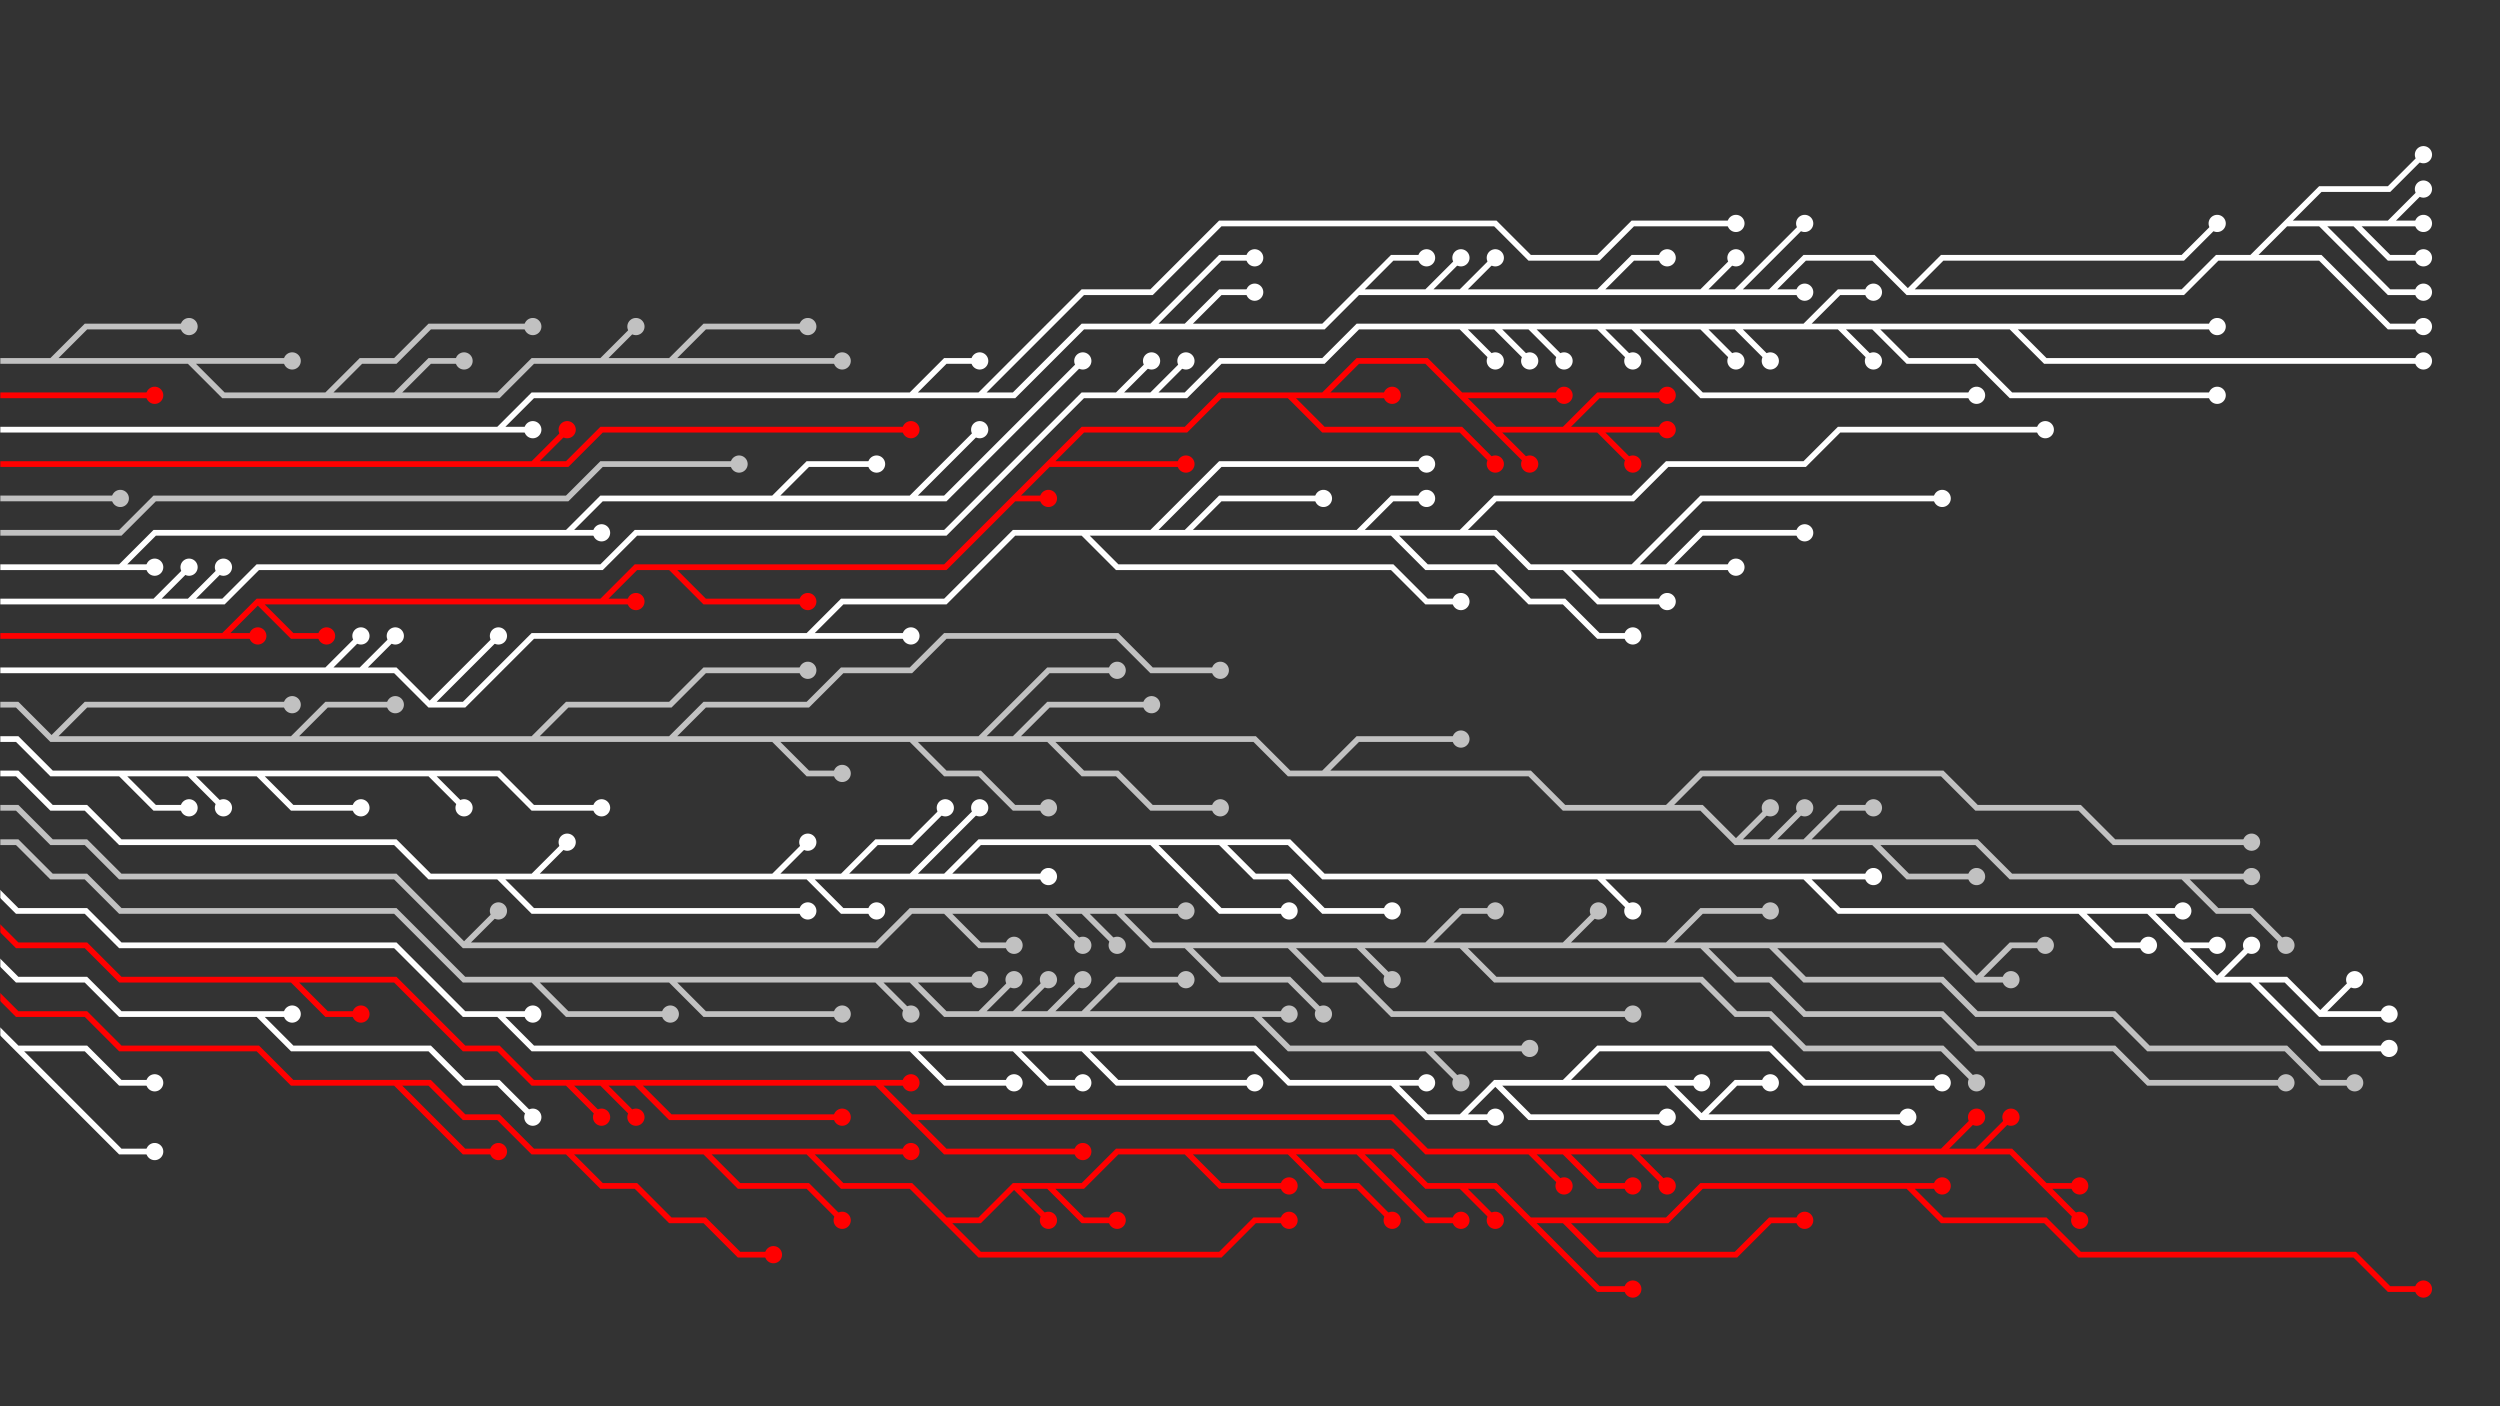 <svg xmlns="http://www.w3.org/2000/svg" version="1.1" xmlns:xlink="http://www.w3.org/1999/xlink" xmlns:svgjs="http://svgjs.com/svgjs" width="1600" height="900" preserveAspectRatio="none" viewBox="0 0 1600 900">
    <rect x="0" y="0" width="1600" height="900" fill="#333333" stroke="none"/>
    <g mask="url(&quot;#SvgjsMask1753&quot;)" fill="none">
        <g mask="url(&quot;#SvgjsMask1754&quot;)">
            <path d="M649 473L671 451L693 451L715 451L737 451M847 495L869 473L891 473L913 473L935 473M1155 539L1177 517L1199 517M583 473L605 495L627 495L649 517L671 517M187 473L209 451L231 451L253 451M1067 517L1089 495L1111 495L1133 495L1155 495L1177 495L1199 495L1221 495L1243 495L1265 517L1287 517L1309 517L1331 517L1353 539L1375 539L1397 539L1419 539L1441 539M671 473L693 495L715 495L737 517L759 517L781 517M33 473L55 451L77 451L99 451L121 451L143 451L165 451L187 451M1133 539L1155 517M429 473L451 451L473 451L495 451L517 451L539 429L561 429L583 429L605 407L627 407L649 407L671 407L693 407L715 407L737 429L759 429L781 429M341 473L363 451L385 451L407 451L429 451L451 429L473 429L495 429L517 429M1199 539L1221 561L1243 561L1265 561M627 473L649 451L671 429L693 429L715 429M1397 561L1419 583L1441 583L1463 605M1111 539L1133 517M495 473L517 495L539 495M-11 451L11 451L33 473L55 473L77 473L99 473L121 473L143 473L165 473L187 473L209 473L231 473L253 473L275 473L297 473L319 473L341 473L363 473L385 473L407 473L429 473L451 473L473 473L495 473L517 473L539 473L561 473L583 473L605 473L627 473L649 473L671 473L693 473L715 473L737 473L759 473L781 473L803 473L825 495L847 495L869 495L891 495L913 495L935 495L957 495L979 495L1001 517L1023 517L1045 517L1067 517L1089 517L1111 539L1133 539L1155 539L1177 539L1199 539L1221 539L1243 539L1265 539L1287 561L1309 561L1331 561L1353 561L1375 561L1397 561L1419 561L1441 561" stroke="rgba(193, 193, 193, 1)" stroke-width="3.67"></path>
            <path d="M1435.5 561 a5.5 5.5 0 1 0 11 0 a5.5 5.5 0 1 0 -11 0zM731.5 451 a5.5 5.5 0 1 0 11 0 a5.5 5.5 0 1 0 -11 0zM929.5 473 a5.5 5.5 0 1 0 11 0 a5.5 5.5 0 1 0 -11 0zM1193.5 517 a5.5 5.5 0 1 0 11 0 a5.5 5.5 0 1 0 -11 0zM665.5 517 a5.5 5.5 0 1 0 11 0 a5.5 5.5 0 1 0 -11 0zM247.5 451 a5.5 5.5 0 1 0 11 0 a5.5 5.5 0 1 0 -11 0zM1435.5 539 a5.5 5.5 0 1 0 11 0 a5.5 5.5 0 1 0 -11 0zM775.5 517 a5.5 5.5 0 1 0 11 0 a5.5 5.5 0 1 0 -11 0zM181.5 451 a5.5 5.5 0 1 0 11 0 a5.5 5.5 0 1 0 -11 0zM1149.5 517 a5.5 5.5 0 1 0 11 0 a5.5 5.5 0 1 0 -11 0zM775.5 429 a5.5 5.5 0 1 0 11 0 a5.5 5.5 0 1 0 -11 0zM511.5 429 a5.5 5.5 0 1 0 11 0 a5.5 5.5 0 1 0 -11 0zM1259.5 561 a5.5 5.5 0 1 0 11 0 a5.5 5.5 0 1 0 -11 0zM709.5 429 a5.5 5.5 0 1 0 11 0 a5.5 5.5 0 1 0 -11 0zM1457.5 605 a5.5 5.5 0 1 0 11 0 a5.5 5.5 0 1 0 -11 0zM1127.5 517 a5.5 5.5 0 1 0 11 0 a5.5 5.5 0 1 0 -11 0zM533.5 495 a5.5 5.5 0 1 0 11 0 a5.5 5.5 0 1 0 -11 0z" fill="rgba(193, 193, 193, 1)"></path>
            <path d="M869 341L891 319L913 319M1001 363L1023 385L1045 385L1067 385M1067 363L1089 341L1111 341L1133 341L1155 341M517 407L539 407L561 407L583 407M231 429L253 407M759 341L781 319L803 319L825 319L847 319M1045 363L1067 341L1089 319L1111 319L1133 319L1155 319L1177 319L1199 319L1221 319L1243 319M737 341L759 319L781 297L803 297L825 297L847 297L869 297L891 297L913 297M275 451L297 429L319 407M891 341L913 363L935 363L957 363L979 385L1001 385L1023 407L1045 407M693 341L715 363L737 363L759 363L781 363L803 363L825 363L847 363L869 363L891 363L913 385L935 385M209 429L231 407M935 341L957 319L979 319L1001 319L1023 319L1045 319L1067 297L1089 297L1111 297L1133 297L1155 297L1177 275L1199 275L1221 275L1243 275L1265 275L1287 275L1309 275M-11 429L11 429L33 429L55 429L77 429L99 429L121 429L143 429L165 429L187 429L209 429L231 429L253 429L275 451L297 451L319 429L341 407L363 407L385 407L407 407L429 407L451 407L473 407L495 407L517 407L539 385L561 385L583 385L605 385L627 363L649 341L671 341L693 341L715 341L737 341L759 341L781 341L803 341L825 341L847 341L869 341L891 341L913 341L935 341L957 341L979 363L1001 363L1023 363L1045 363L1067 363L1089 363L1111 363" stroke="rgba(255, 255, 255, 1)" stroke-width="3.67"></path>
            <path d="M1105.5 363 a5.5 5.5 0 1 0 11 0 a5.5 5.5 0 1 0 -11 0zM907.5 319 a5.5 5.5 0 1 0 11 0 a5.5 5.5 0 1 0 -11 0zM1061.5 385 a5.5 5.5 0 1 0 11 0 a5.5 5.5 0 1 0 -11 0zM1149.5 341 a5.5 5.5 0 1 0 11 0 a5.5 5.5 0 1 0 -11 0zM577.5 407 a5.5 5.5 0 1 0 11 0 a5.5 5.5 0 1 0 -11 0zM247.5 407 a5.5 5.5 0 1 0 11 0 a5.5 5.5 0 1 0 -11 0zM841.5 319 a5.5 5.5 0 1 0 11 0 a5.5 5.5 0 1 0 -11 0zM1237.5 319 a5.5 5.5 0 1 0 11 0 a5.5 5.5 0 1 0 -11 0zM907.5 297 a5.5 5.5 0 1 0 11 0 a5.5 5.5 0 1 0 -11 0zM313.5 407 a5.5 5.5 0 1 0 11 0 a5.5 5.5 0 1 0 -11 0zM1039.5 407 a5.5 5.5 0 1 0 11 0 a5.5 5.5 0 1 0 -11 0zM929.5 385 a5.5 5.5 0 1 0 11 0 a5.5 5.5 0 1 0 -11 0zM225.5 407 a5.5 5.5 0 1 0 11 0 a5.5 5.5 0 1 0 -11 0zM1303.5 275 a5.5 5.5 0 1 0 11 0 a5.5 5.5 0 1 0 -11 0z" fill="rgba(255, 255, 255, 1)"></path>
            <path d="M165 495L187 517L209 517L231 517M121 495L143 517M275 495L297 517M77 495L99 517L121 517M-11 473L11 473L33 495L55 495L77 495L99 495L121 495L143 495L165 495L187 495L209 495L231 495L253 495L275 495L297 495L319 495L341 517L363 517L385 517" stroke="rgba(255, 255, 255, 1)" stroke-width="3.67"></path>
            <path d="M379.5 517 a5.5 5.5 0 1 0 11 0 a5.5 5.5 0 1 0 -11 0zM225.5 517 a5.5 5.5 0 1 0 11 0 a5.5 5.5 0 1 0 -11 0zM137.5 517 a5.5 5.5 0 1 0 11 0 a5.5 5.5 0 1 0 -11 0zM291.5 517 a5.5 5.5 0 1 0 11 0 a5.5 5.5 0 1 0 -11 0zM115.5 517 a5.5 5.5 0 1 0 11 0 a5.5 5.5 0 1 0 -11 0z" fill="rgba(255, 255, 255, 1)"></path>
            <path d="M429 363L451 385L473 385L495 385L517 385M1001 275L1023 253L1045 253L1067 253M385 385L407 385M649 319L671 319M957 275L979 297M825 253L847 275L869 275L891 275L913 275L935 275L957 297M165 385L187 407L209 407M935 253L957 253L979 253L1001 253M847 253L869 253L891 253M143 407L165 407M1023 275L1045 297M671 297L693 297L715 297L737 297L759 297M-11 407L11 407L33 407L55 407L77 407L99 407L121 407L143 407L165 385L187 385L209 385L231 385L253 385L275 385L297 385L319 385L341 385L363 385L385 385L407 363L429 363L451 363L473 363L495 363L517 363L539 363L561 363L583 363L605 363L627 341L649 319L671 297L693 275L715 275L737 275L759 275L781 253L803 253L825 253L847 253L869 231L891 231L913 231L935 253L957 275L979 275L1001 275L1023 275L1045 275L1067 275" stroke="rgba(255, 0, 0, 1)" stroke-width="3.67"></path>
            <path d="M1061.5 275 a5.5 5.5 0 1 0 11 0 a5.5 5.5 0 1 0 -11 0zM511.5 385 a5.5 5.5 0 1 0 11 0 a5.5 5.5 0 1 0 -11 0zM1061.5 253 a5.5 5.5 0 1 0 11 0 a5.5 5.5 0 1 0 -11 0zM401.5 385 a5.5 5.5 0 1 0 11 0 a5.5 5.5 0 1 0 -11 0zM665.5 319 a5.5 5.5 0 1 0 11 0 a5.5 5.5 0 1 0 -11 0zM973.5 297 a5.5 5.5 0 1 0 11 0 a5.5 5.5 0 1 0 -11 0zM951.5 297 a5.5 5.5 0 1 0 11 0 a5.5 5.5 0 1 0 -11 0zM203.5 407 a5.5 5.5 0 1 0 11 0 a5.5 5.5 0 1 0 -11 0zM995.5 253 a5.5 5.5 0 1 0 11 0 a5.5 5.5 0 1 0 -11 0zM885.5 253 a5.5 5.5 0 1 0 11 0 a5.5 5.5 0 1 0 -11 0zM159.5 407 a5.5 5.5 0 1 0 11 0 a5.5 5.5 0 1 0 -11 0zM1039.5 297 a5.5 5.5 0 1 0 11 0 a5.5 5.5 0 1 0 -11 0zM753.5 297 a5.5 5.5 0 1 0 11 0 a5.5 5.5 0 1 0 -11 0z" fill="rgba(255, 0, 0, 1)"></path>
            <path d="M1023 561L1045 583M1155 561L1177 561L1199 561M1441 627L1463 649L1485 671L1507 671L1529 671M781 539L803 561L825 561L847 583L869 583L891 583M583 561L605 539L627 517M517 561L539 583L561 583M1375 583L1397 583M1331 583L1353 605L1375 605M737 539L759 561L781 583L803 583L825 583M341 561L363 539M1485 649L1507 627M1419 627L1441 605M319 561L341 583L363 583L385 583L407 583L429 583L451 583L473 583L495 583L517 583M495 561L517 539M539 561L561 539L583 539L605 517M605 561L627 561L649 561L671 561M1397 605L1419 605M-11 495L11 495L33 517L55 517L77 539L99 539L121 539L143 539L165 539L187 539L209 539L231 539L253 539L275 561L297 561L319 561L341 561L363 561L385 561L407 561L429 561L451 561L473 561L495 561L517 561L539 561L561 561L583 561L605 561L627 539L649 539L671 539L693 539L715 539L737 539L759 539L781 539L803 539L825 539L847 561L869 561L891 561L913 561L935 561L957 561L979 561L1001 561L1023 561L1045 561L1067 561L1089 561L1111 561L1133 561L1155 561L1177 583L1199 583L1221 583L1243 583L1265 583L1287 583L1309 583L1331 583L1353 583L1375 583L1397 605L1419 627L1441 627L1463 627L1485 649L1507 649L1529 649" stroke="rgba(255, 255, 255, 1)" stroke-width="3.67"></path>
            <path d="M1523.5 649 a5.5 5.5 0 1 0 11 0 a5.5 5.5 0 1 0 -11 0zM1039.5 583 a5.5 5.5 0 1 0 11 0 a5.5 5.5 0 1 0 -11 0zM1193.5 561 a5.5 5.5 0 1 0 11 0 a5.5 5.5 0 1 0 -11 0zM1523.5 671 a5.5 5.5 0 1 0 11 0 a5.5 5.5 0 1 0 -11 0zM885.5 583 a5.5 5.5 0 1 0 11 0 a5.5 5.5 0 1 0 -11 0zM621.5 517 a5.5 5.5 0 1 0 11 0 a5.5 5.5 0 1 0 -11 0zM555.5 583 a5.5 5.5 0 1 0 11 0 a5.5 5.5 0 1 0 -11 0zM1391.5 583 a5.5 5.5 0 1 0 11 0 a5.5 5.5 0 1 0 -11 0zM1369.5 605 a5.5 5.5 0 1 0 11 0 a5.5 5.5 0 1 0 -11 0zM819.5 583 a5.5 5.5 0 1 0 11 0 a5.5 5.5 0 1 0 -11 0zM357.5 539 a5.5 5.5 0 1 0 11 0 a5.5 5.5 0 1 0 -11 0zM1501.5 627 a5.5 5.5 0 1 0 11 0 a5.5 5.5 0 1 0 -11 0zM1435.5 605 a5.5 5.5 0 1 0 11 0 a5.5 5.5 0 1 0 -11 0zM511.5 583 a5.5 5.5 0 1 0 11 0 a5.5 5.5 0 1 0 -11 0zM511.5 539 a5.5 5.5 0 1 0 11 0 a5.5 5.5 0 1 0 -11 0zM599.5 517 a5.5 5.5 0 1 0 11 0 a5.5 5.5 0 1 0 -11 0zM665.5 561 a5.5 5.5 0 1 0 11 0 a5.5 5.5 0 1 0 -11 0zM1413.5 605 a5.5 5.5 0 1 0 11 0 a5.5 5.5 0 1 0 -11 0z" fill="rgba(255, 255, 255, 1)"></path>
            <path d="M1287 209L1309 231L1331 231L1353 231L1375 231L1397 231L1419 231L1441 231L1463 231L1485 231L1507 231L1529 231L1551 231M1199 209L1221 231L1243 231L1265 231L1287 253L1309 253L1331 253L1353 253L1375 253L1397 253L1419 253M979 209L1001 231M1111 209L1133 231M957 209L979 231M1089 209L1111 231M1045 209L1067 231L1089 253L1111 253L1133 253L1155 253L1177 253L1199 253L1221 253L1243 253L1265 253M737 253L759 231M1023 209L1045 231M1155 209L1177 187L1199 187M715 253L737 231M1177 209L1199 231M935 209L957 231M121 385L143 363M99 385L121 363M-11 385L11 385L33 385L55 385L77 385L99 385L121 385L143 385L165 363L187 363L209 363L231 363L253 363L275 363L297 363L319 363L341 363L363 363L385 363L407 341L429 341L451 341L473 341L495 341L517 341L539 341L561 341L583 341L605 341L627 319L649 297L671 275L693 253L715 253L737 253L759 253L781 231L803 231L825 231L847 231L869 209L891 209L913 209L935 209L957 209L979 209L1001 209L1023 209L1045 209L1067 209L1089 209L1111 209L1133 209L1155 209L1177 209L1199 209L1221 209L1243 209L1265 209L1287 209L1309 209L1331 209L1353 209L1375 209L1397 209L1419 209" stroke="rgba(255, 255, 255, 1)" stroke-width="3.67"></path>
            <path d="M1413.5 209 a5.5 5.5 0 1 0 11 0 a5.5 5.5 0 1 0 -11 0zM1545.5 231 a5.5 5.5 0 1 0 11 0 a5.5 5.5 0 1 0 -11 0zM1413.5 253 a5.5 5.5 0 1 0 11 0 a5.5 5.5 0 1 0 -11 0zM995.5 231 a5.5 5.5 0 1 0 11 0 a5.5 5.5 0 1 0 -11 0zM1127.5 231 a5.5 5.5 0 1 0 11 0 a5.5 5.5 0 1 0 -11 0zM973.5 231 a5.5 5.5 0 1 0 11 0 a5.5 5.5 0 1 0 -11 0zM1105.5 231 a5.5 5.5 0 1 0 11 0 a5.5 5.5 0 1 0 -11 0zM1259.5 253 a5.5 5.5 0 1 0 11 0 a5.5 5.5 0 1 0 -11 0zM753.5 231 a5.5 5.5 0 1 0 11 0 a5.5 5.5 0 1 0 -11 0zM1039.5 231 a5.5 5.5 0 1 0 11 0 a5.5 5.5 0 1 0 -11 0zM1193.5 187 a5.5 5.5 0 1 0 11 0 a5.5 5.5 0 1 0 -11 0zM731.5 231 a5.5 5.5 0 1 0 11 0 a5.5 5.5 0 1 0 -11 0zM1193.5 231 a5.5 5.5 0 1 0 11 0 a5.5 5.5 0 1 0 -11 0zM951.5 231 a5.5 5.5 0 1 0 11 0 a5.5 5.5 0 1 0 -11 0zM137.5 363 a5.5 5.5 0 1 0 11 0 a5.5 5.5 0 1 0 -11 0zM115.5 363 a5.5 5.5 0 1 0 11 0 a5.5 5.5 0 1 0 -11 0z" fill="rgba(255, 255, 255, 1)"></path>
            <path d="M869 605L891 627M1067 605L1089 583L1111 583L1133 583M693 583L715 605M297 605L319 583M825 605L847 627L869 627L891 649L913 649L935 649L957 649L979 649L1001 649L1023 649L1045 649M1001 605L1023 583M913 605L935 583L957 583M671 583L693 605M1133 605L1155 627L1177 627L1199 627L1221 627L1243 627L1265 649L1287 649L1309 649L1331 649L1353 649L1375 671L1397 671L1419 671L1441 671L1463 671L1485 693L1507 693M1089 605L1111 627L1133 627L1155 649L1177 649L1199 649L1221 649L1243 649L1265 671L1287 671L1309 671L1331 671L1353 671L1375 693L1397 693L1419 693L1441 693L1463 693M935 605L957 627L979 627L1001 627L1023 627L1045 627L1067 627L1089 627L1111 649L1133 649L1155 671L1177 671L1199 671L1221 671L1243 671L1265 693M715 583L737 583L759 583M759 605L781 627L803 627L825 627L847 649M1265 627L1287 605L1309 605M605 583L627 605L649 605M-11 517L11 517L33 539L55 539L77 561L99 561L121 561L143 561L165 561L187 561L209 561L231 561L253 561L275 583L297 605L319 605L341 605L363 605L385 605L407 605L429 605L451 605L473 605L495 605L517 605L539 605L561 605L583 583L605 583L627 583L649 583L671 583L693 583L715 583L737 605L759 605L781 605L803 605L825 605L847 605L869 605L891 605L913 605L935 605L957 605L979 605L1001 605L1023 605L1045 605L1067 605L1089 605L1111 605L1133 605L1155 605L1177 605L1199 605L1221 605L1243 605L1265 627L1287 627" stroke="rgba(193, 193, 193, 1)" stroke-width="3.67"></path>
            <path d="M1281.5 627 a5.5 5.5 0 1 0 11 0 a5.5 5.5 0 1 0 -11 0zM885.5 627 a5.5 5.5 0 1 0 11 0 a5.5 5.5 0 1 0 -11 0zM1127.5 583 a5.5 5.5 0 1 0 11 0 a5.5 5.5 0 1 0 -11 0zM709.5 605 a5.5 5.5 0 1 0 11 0 a5.5 5.5 0 1 0 -11 0zM313.5 583 a5.5 5.5 0 1 0 11 0 a5.5 5.5 0 1 0 -11 0zM1039.5 649 a5.5 5.5 0 1 0 11 0 a5.5 5.5 0 1 0 -11 0zM1017.5 583 a5.5 5.5 0 1 0 11 0 a5.5 5.5 0 1 0 -11 0zM951.5 583 a5.5 5.5 0 1 0 11 0 a5.5 5.5 0 1 0 -11 0zM687.5 605 a5.5 5.5 0 1 0 11 0 a5.5 5.5 0 1 0 -11 0zM1501.5 693 a5.5 5.5 0 1 0 11 0 a5.5 5.5 0 1 0 -11 0zM1457.5 693 a5.5 5.5 0 1 0 11 0 a5.5 5.5 0 1 0 -11 0zM1259.5 693 a5.5 5.5 0 1 0 11 0 a5.5 5.5 0 1 0 -11 0zM753.5 583 a5.5 5.5 0 1 0 11 0 a5.5 5.5 0 1 0 -11 0zM841.5 649 a5.5 5.5 0 1 0 11 0 a5.5 5.5 0 1 0 -11 0zM1303.5 605 a5.5 5.5 0 1 0 11 0 a5.5 5.5 0 1 0 -11 0zM643.5 605 a5.5 5.5 0 1 0 11 0 a5.5 5.5 0 1 0 -11 0z" fill="rgba(193, 193, 193, 1)"></path>
            <path d="M583 319L605 297L627 275M77 363L99 363M495 319L517 297L539 297L561 297M363 341L385 341M-11 363L11 363L33 363L55 363L77 363L99 341L121 341L143 341L165 341L187 341L209 341L231 341L253 341L275 341L297 341L319 341L341 341L363 341L385 319L407 319L429 319L451 319L473 319L495 319L517 319L539 319L561 319L583 319L605 319L627 297L649 275L671 253L693 231" stroke="rgba(255, 255, 255, 1)" stroke-width="3.67"></path>
            <path d="M687.5 231 a5.5 5.5 0 1 0 11 0 a5.5 5.5 0 1 0 -11 0zM621.5 275 a5.5 5.5 0 1 0 11 0 a5.5 5.5 0 1 0 -11 0zM93.5 363 a5.5 5.5 0 1 0 11 0 a5.5 5.5 0 1 0 -11 0zM555.5 297 a5.5 5.5 0 1 0 11 0 a5.5 5.5 0 1 0 -11 0zM379.5 341 a5.5 5.5 0 1 0 11 0 a5.5 5.5 0 1 0 -11 0z" fill="rgba(255, 255, 255, 1)"></path>
            <path d="M429 627L451 649L473 649L495 649L517 649L539 649M803 649L825 649M693 649L715 627L737 627L759 627M341 627L363 649L385 649L407 649L429 649M561 627L583 649M671 649L693 627M649 649L671 627M627 649L649 627M583 627L605 627L627 627M913 671L935 693M-11 539L11 539L33 561L55 561L77 583L99 583L121 583L143 583L165 583L187 583L209 583L231 583L253 583L275 605L297 627L319 627L341 627L363 627L385 627L407 627L429 627L451 627L473 627L495 627L517 627L539 627L561 627L583 627L605 649L627 649L649 649L671 649L693 649L715 649L737 649L759 649L781 649L803 649L825 671L847 671L869 671L891 671L913 671L935 671L957 671L979 671" stroke="rgba(193, 193, 193, 1)" stroke-width="3.67"></path>
            <path d="M973.5 671 a5.5 5.5 0 1 0 11 0 a5.5 5.5 0 1 0 -11 0zM533.5 649 a5.5 5.5 0 1 0 11 0 a5.5 5.5 0 1 0 -11 0zM819.5 649 a5.5 5.5 0 1 0 11 0 a5.5 5.5 0 1 0 -11 0zM753.5 627 a5.5 5.5 0 1 0 11 0 a5.5 5.5 0 1 0 -11 0zM423.5 649 a5.5 5.5 0 1 0 11 0 a5.5 5.5 0 1 0 -11 0zM577.5 649 a5.5 5.5 0 1 0 11 0 a5.5 5.5 0 1 0 -11 0zM687.5 627 a5.5 5.5 0 1 0 11 0 a5.5 5.5 0 1 0 -11 0zM665.5 627 a5.5 5.5 0 1 0 11 0 a5.5 5.5 0 1 0 -11 0zM643.5 627 a5.5 5.5 0 1 0 11 0 a5.5 5.5 0 1 0 -11 0zM621.5 627 a5.5 5.5 0 1 0 11 0 a5.5 5.5 0 1 0 -11 0zM929.5 693 a5.5 5.5 0 1 0 11 0 a5.5 5.5 0 1 0 -11 0z" fill="rgba(193, 193, 193, 1)"></path>
            <path d="M-11 341L11 341L33 341L55 341L77 341L99 319L121 319L143 319L165 319L187 319L209 319L231 319L253 319L275 319L297 319L319 319L341 319L363 319L385 297L407 297L429 297L451 297L473 297" stroke="rgba(193, 193, 193, 1)" stroke-width="3.67"></path>
            <path d="M467.5 297 a5.5 5.5 0 1 0 11 0 a5.5 5.5 0 1 0 -11 0z" fill="rgba(193, 193, 193, 1)"></path>
            <path d="M693 671L715 693L737 693L759 693L781 693L803 693M891 693L913 693M1001 693L1023 671L1045 671L1067 671L1089 671L1111 671L1133 671L1155 693L1177 693L1199 693L1221 693L1243 693M957 693L979 715L1001 715L1023 715L1045 715L1067 715M319 649L341 649M649 671L671 693L693 693M935 715L957 715M1089 715L1111 693L1133 693M583 671L605 693L627 693L649 693M1067 693L1089 693M-11 561L11 583L33 583L55 583L77 605L99 605L121 605L143 605L165 605L187 605L209 605L231 605L253 605L275 627L297 649L319 649L341 671L363 671L385 671L407 671L429 671L451 671L473 671L495 671L517 671L539 671L561 671L583 671L605 671L627 671L649 671L671 671L693 671L715 671L737 671L759 671L781 671L803 671L825 693L847 693L869 693L891 693L913 715L935 715L957 693L979 693L1001 693L1023 693L1045 693L1067 693L1089 715L1111 715L1133 715L1155 715L1177 715L1199 715L1221 715" stroke="rgba(255, 255, 255, 1)" stroke-width="3.67"></path>
            <path d="M1215.5 715 a5.5 5.5 0 1 0 11 0 a5.5 5.5 0 1 0 -11 0zM797.5 693 a5.5 5.5 0 1 0 11 0 a5.5 5.5 0 1 0 -11 0zM907.5 693 a5.5 5.5 0 1 0 11 0 a5.5 5.5 0 1 0 -11 0zM1237.5 693 a5.5 5.5 0 1 0 11 0 a5.5 5.5 0 1 0 -11 0zM1061.5 715 a5.5 5.5 0 1 0 11 0 a5.5 5.5 0 1 0 -11 0zM335.5 649 a5.5 5.5 0 1 0 11 0 a5.5 5.5 0 1 0 -11 0zM687.5 693 a5.5 5.5 0 1 0 11 0 a5.5 5.5 0 1 0 -11 0zM951.5 715 a5.5 5.5 0 1 0 11 0 a5.5 5.5 0 1 0 -11 0zM1127.5 693 a5.5 5.5 0 1 0 11 0 a5.5 5.5 0 1 0 -11 0zM643.5 693 a5.5 5.5 0 1 0 11 0 a5.5 5.5 0 1 0 -11 0zM1083.5 693 a5.5 5.5 0 1 0 11 0 a5.5 5.5 0 1 0 -11 0z" fill="rgba(255, 255, 255, 1)"></path>
            <path d="M-11 319L11 319L33 319L55 319L77 319" stroke="rgba(193, 193, 193, 1)" stroke-width="3.67"></path>
            <path d="M71.5 319 a5.5 5.5 0 1 0 11 0 a5.5 5.5 0 1 0 -11 0z" fill="rgba(193, 193, 193, 1)"></path>
            <path d="M407 693L429 715L451 715L473 715L495 715L517 715L539 715M583 715L605 737L627 737L649 737L671 737L693 737M187 627L209 649L231 649M385 693L407 715M1265 737L1287 715M561 693L583 693M363 693L385 715M1309 759L1331 781M1045 737L1067 759M1001 737L1023 759L1045 759M979 737L1001 759M1243 737L1265 715M-11 583L11 605L33 605L55 605L77 627L99 627L121 627L143 627L165 627L187 627L209 627L231 627L253 627L275 649L297 671L319 671L341 693L363 693L385 693L407 693L429 693L451 693L473 693L495 693L517 693L539 693L561 693L583 715L605 715L627 715L649 715L671 715L693 715L715 715L737 715L759 715L781 715L803 715L825 715L847 715L869 715L891 715L913 737L935 737L957 737L979 737L1001 737L1023 737L1045 737L1067 737L1089 737L1111 737L1133 737L1155 737L1177 737L1199 737L1221 737L1243 737L1265 737L1287 737L1309 759L1331 759" stroke="rgba(255, 0, 0, 1)" stroke-width="3.67"></path>
            <path d="M1325.5 759 a5.5 5.5 0 1 0 11 0 a5.5 5.5 0 1 0 -11 0zM533.5 715 a5.5 5.5 0 1 0 11 0 a5.5 5.5 0 1 0 -11 0zM687.5 737 a5.5 5.5 0 1 0 11 0 a5.5 5.5 0 1 0 -11 0zM225.5 649 a5.5 5.5 0 1 0 11 0 a5.5 5.5 0 1 0 -11 0zM401.5 715 a5.5 5.5 0 1 0 11 0 a5.5 5.5 0 1 0 -11 0zM1281.5 715 a5.5 5.5 0 1 0 11 0 a5.5 5.5 0 1 0 -11 0zM577.5 693 a5.5 5.5 0 1 0 11 0 a5.5 5.5 0 1 0 -11 0zM379.5 715 a5.5 5.5 0 1 0 11 0 a5.5 5.5 0 1 0 -11 0zM1325.5 781 a5.5 5.5 0 1 0 11 0 a5.5 5.5 0 1 0 -11 0zM1061.5 759 a5.5 5.5 0 1 0 11 0 a5.5 5.5 0 1 0 -11 0zM1039.5 759 a5.5 5.5 0 1 0 11 0 a5.5 5.5 0 1 0 -11 0zM995.5 759 a5.5 5.5 0 1 0 11 0 a5.5 5.5 0 1 0 -11 0zM1259.5 715 a5.5 5.5 0 1 0 11 0 a5.5 5.5 0 1 0 -11 0z" fill="rgba(255, 0, 0, 1)"></path>
            <path d="M341 297L363 275M-11 297L11 297L33 297L55 297L77 297L99 297L121 297L143 297L165 297L187 297L209 297L231 297L253 297L275 297L297 297L319 297L341 297L363 297L385 275L407 275L429 275L451 275L473 275L495 275L517 275L539 275L561 275L583 275" stroke="rgba(255, 0, 0, 1)" stroke-width="3.67"></path>
            <path d="M577.5 275 a5.5 5.5 0 1 0 11 0 a5.5 5.5 0 1 0 -11 0zM357.5 275 a5.5 5.5 0 1 0 11 0 a5.5 5.5 0 1 0 -11 0z" fill="rgba(255, 0, 0, 1)"></path>
            <path d="M165 649L187 649M-11 605L11 627L33 627L55 627L77 649L99 649L121 649L143 649L165 649L187 671L209 671L231 671L253 671L275 671L297 693L319 693L341 715" stroke="rgba(255, 255, 255, 1)" stroke-width="3.67"></path>
            <path d="M335.5 715 a5.5 5.5 0 1 0 11 0 a5.5 5.5 0 1 0 -11 0zM181.5 649 a5.5 5.5 0 1 0 11 0 a5.5 5.5 0 1 0 -11 0z" fill="rgba(255, 255, 255, 1)"></path>
            <path d="M1023 187L1045 165L1067 165M759 209L781 187L803 187M1133 187L1155 187M737 209L759 187L781 165L803 165M1507 143L1529 165L1551 165M627 253L649 231L671 209L693 187L715 187L737 187L759 165L781 143L803 143L825 143L847 143L869 143L891 143L913 143L935 143L957 143L979 165L1001 165L1023 165L1045 143L1067 143L1089 143L1111 143M935 187L957 165M913 187L935 165M1111 187L1133 165L1155 143M1485 143L1507 165L1529 187L1551 187M1529 143L1551 121M1221 187L1243 165L1265 165L1287 165L1309 165L1331 165L1353 165L1375 165L1397 165L1419 143M1441 165L1463 165L1485 165L1507 187L1529 209L1551 209M1089 187L1111 165M869 187L891 165L913 165M583 253L605 231L627 231M1463 143L1485 121L1507 121L1529 121L1551 99M319 275L341 275M-11 275L11 275L33 275L55 275L77 275L99 275L121 275L143 275L165 275L187 275L209 275L231 275L253 275L275 275L297 275L319 275L341 253L363 253L385 253L407 253L429 253L451 253L473 253L495 253L517 253L539 253L561 253L583 253L605 253L627 253L649 253L671 231L693 209L715 209L737 209L759 209L781 209L803 209L825 209L847 209L869 187L891 187L913 187L935 187L957 187L979 187L1001 187L1023 187L1045 187L1067 187L1089 187L1111 187L1133 187L1155 165L1177 165L1199 165L1221 187L1243 187L1265 187L1287 187L1309 187L1331 187L1353 187L1375 187L1397 187L1419 165L1441 165L1463 143L1485 143L1507 143L1529 143L1551 143" stroke="rgba(255, 255, 255, 1)" stroke-width="3.67"></path>
            <path d="M1545.5 143 a5.5 5.5 0 1 0 11 0 a5.5 5.5 0 1 0 -11 0zM1061.5 165 a5.5 5.5 0 1 0 11 0 a5.5 5.5 0 1 0 -11 0zM797.5 187 a5.5 5.5 0 1 0 11 0 a5.5 5.5 0 1 0 -11 0zM1149.5 187 a5.5 5.5 0 1 0 11 0 a5.5 5.5 0 1 0 -11 0zM797.5 165 a5.5 5.5 0 1 0 11 0 a5.5 5.5 0 1 0 -11 0zM1545.5 165 a5.5 5.5 0 1 0 11 0 a5.5 5.5 0 1 0 -11 0zM1105.5 143 a5.5 5.5 0 1 0 11 0 a5.5 5.5 0 1 0 -11 0zM951.5 165 a5.5 5.5 0 1 0 11 0 a5.5 5.5 0 1 0 -11 0zM929.5 165 a5.5 5.5 0 1 0 11 0 a5.5 5.5 0 1 0 -11 0zM1149.5 143 a5.5 5.5 0 1 0 11 0 a5.5 5.5 0 1 0 -11 0zM1545.5 187 a5.5 5.5 0 1 0 11 0 a5.5 5.5 0 1 0 -11 0zM1545.5 121 a5.5 5.5 0 1 0 11 0 a5.5 5.5 0 1 0 -11 0zM1413.5 143 a5.5 5.5 0 1 0 11 0 a5.5 5.5 0 1 0 -11 0zM1545.5 209 a5.5 5.5 0 1 0 11 0 a5.5 5.5 0 1 0 -11 0zM1105.5 165 a5.5 5.5 0 1 0 11 0 a5.5 5.5 0 1 0 -11 0zM907.5 165 a5.5 5.5 0 1 0 11 0 a5.5 5.5 0 1 0 -11 0zM621.5 231 a5.5 5.5 0 1 0 11 0 a5.5 5.5 0 1 0 -11 0zM1545.5 99 a5.5 5.5 0 1 0 11 0 a5.5 5.5 0 1 0 -11 0zM335.5 275 a5.5 5.5 0 1 0 11 0 a5.5 5.5 0 1 0 -11 0z" fill="rgba(255, 255, 255, 1)"></path>
            <path d="M1001 781L1023 803L1045 803L1067 803L1089 803L1111 803L1133 781L1155 781M1221 759L1243 781L1265 781L1287 781L1309 781L1331 803L1353 803L1375 803L1397 803L1419 803L1441 803L1463 803L1485 803L1507 803L1529 825L1551 825M605 781L627 803L649 803L671 803L693 803L715 803L737 803L759 803L781 803L803 781L825 781M517 737L539 737L561 737L583 737M253 693L275 715L297 737L319 737M935 759L957 781M671 759L693 781L715 781M869 737L891 759L913 781L935 781M825 737L847 759L869 759L891 781M649 759L671 781M979 781L1001 803L1023 825L1045 825M363 737L385 759L407 759L429 781L451 781L473 803L495 803M759 737L781 759L803 759L825 759M451 737L473 759L495 759L517 759L539 781M-11 627L11 649L33 649L55 649L77 671L99 671L121 671L143 671L165 671L187 693L209 693L231 693L253 693L275 693L297 715L319 715L341 737L363 737L385 737L407 737L429 737L451 737L473 737L495 737L517 737L539 759L561 759L583 759L605 781L627 781L649 759L671 759L693 759L715 737L737 737L759 737L781 737L803 737L825 737L847 737L869 737L891 737L913 759L935 759L957 759L979 781L1001 781L1023 781L1045 781L1067 781L1089 759L1111 759L1133 759L1155 759L1177 759L1199 759L1221 759L1243 759" stroke="rgba(255, 0, 0, 1)" stroke-width="3.67"></path>
            <path d="M1237.5 759 a5.5 5.5 0 1 0 11 0 a5.5 5.5 0 1 0 -11 0zM1149.5 781 a5.5 5.5 0 1 0 11 0 a5.5 5.5 0 1 0 -11 0zM1545.5 825 a5.5 5.5 0 1 0 11 0 a5.5 5.5 0 1 0 -11 0zM819.5 781 a5.5 5.5 0 1 0 11 0 a5.5 5.5 0 1 0 -11 0zM577.5 737 a5.5 5.5 0 1 0 11 0 a5.5 5.5 0 1 0 -11 0zM313.5 737 a5.5 5.5 0 1 0 11 0 a5.5 5.5 0 1 0 -11 0zM951.5 781 a5.5 5.5 0 1 0 11 0 a5.5 5.5 0 1 0 -11 0zM709.5 781 a5.5 5.5 0 1 0 11 0 a5.5 5.5 0 1 0 -11 0zM929.5 781 a5.5 5.5 0 1 0 11 0 a5.5 5.5 0 1 0 -11 0zM885.5 781 a5.5 5.5 0 1 0 11 0 a5.5 5.5 0 1 0 -11 0zM665.5 781 a5.5 5.5 0 1 0 11 0 a5.5 5.5 0 1 0 -11 0zM1039.5 825 a5.5 5.5 0 1 0 11 0 a5.5 5.5 0 1 0 -11 0zM489.5 803 a5.5 5.5 0 1 0 11 0 a5.5 5.5 0 1 0 -11 0zM819.5 759 a5.5 5.5 0 1 0 11 0 a5.5 5.5 0 1 0 -11 0zM533.5 781 a5.5 5.5 0 1 0 11 0 a5.5 5.5 0 1 0 -11 0z" fill="rgba(255, 0, 0, 1)"></path>
            <path d="M-11 253L11 253L33 253L55 253L77 253L99 253" stroke="rgba(255, 0, 0, 1)" stroke-width="3.67"></path>
            <path d="M93.5 253 a5.5 5.5 0 1 0 11 0 a5.5 5.5 0 1 0 -11 0z" fill="rgba(255, 0, 0, 1)"></path>
            <path d="M11 671L33 693L55 715L77 737L99 737M-11 649L11 671L33 671L55 671L77 693L99 693" stroke="rgba(255, 255, 255, 1)" stroke-width="3.67"></path>
            <path d="M93.5 693 a5.5 5.5 0 1 0 11 0 a5.5 5.5 0 1 0 -11 0zM93.5 737 a5.5 5.5 0 1 0 11 0 a5.5 5.5 0 1 0 -11 0z" fill="rgba(255, 255, 255, 1)"></path>
            <path d="M385 231L407 209M121 231L143 231L165 231L187 231M253 253L275 231L297 231M209 253L231 231L253 231L275 209L297 209L319 209L341 209M33 231L55 209L77 209L99 209L121 209M429 231L451 209L473 209L495 209L517 209M-11 231L11 231L33 231L55 231L77 231L99 231L121 231L143 253L165 253L187 253L209 253L231 253L253 253L275 253L297 253L319 253L341 231L363 231L385 231L407 231L429 231L451 231L473 231L495 231L517 231L539 231" stroke="rgba(193, 193, 193, 1)" stroke-width="3.67"></path>
            <path d="M533.5 231 a5.5 5.5 0 1 0 11 0 a5.5 5.5 0 1 0 -11 0zM401.5 209 a5.5 5.5 0 1 0 11 0 a5.5 5.5 0 1 0 -11 0zM181.5 231 a5.5 5.5 0 1 0 11 0 a5.5 5.5 0 1 0 -11 0zM291.5 231 a5.5 5.5 0 1 0 11 0 a5.5 5.5 0 1 0 -11 0zM335.5 209 a5.5 5.5 0 1 0 11 0 a5.5 5.5 0 1 0 -11 0zM115.5 209 a5.5 5.5 0 1 0 11 0 a5.5 5.5 0 1 0 -11 0zM511.5 209 a5.5 5.5 0 1 0 11 0 a5.5 5.5 0 1 0 -11 0z" fill="rgba(193, 193, 193, 1)"></path>
        </g>
    </g>
    <defs>
        <mask id="SvgjsMask1753">
            <rect width="1600" height="900" fill="#ffffff"></rect>
        </mask>
        <mask id="SvgjsMask1754">
            <rect width="1600" height="900" fill="white"></rect>
            <path d="M1438.25 561 a2.75 2.75 0 1 0 5.5 0 a2.75 2.75 0 1 0 -5.5 0zM734.25 451 a2.75 2.75 0 1 0 5.5 0 a2.75 2.75 0 1 0 -5.5 0zM932.25 473 a2.75 2.75 0 1 0 5.5 0 a2.75 2.75 0 1 0 -5.5 0zM1196.25 517 a2.75 2.75 0 1 0 5.5 0 a2.75 2.75 0 1 0 -5.5 0zM668.25 517 a2.75 2.75 0 1 0 5.5 0 a2.75 2.75 0 1 0 -5.5 0zM250.25 451 a2.75 2.75 0 1 0 5.5 0 a2.75 2.75 0 1 0 -5.5 0zM1438.25 539 a2.75 2.75 0 1 0 5.5 0 a2.75 2.75 0 1 0 -5.5 0zM778.25 517 a2.75 2.75 0 1 0 5.5 0 a2.75 2.75 0 1 0 -5.5 0zM184.25 451 a2.75 2.75 0 1 0 5.5 0 a2.75 2.75 0 1 0 -5.5 0zM1152.25 517 a2.75 2.75 0 1 0 5.5 0 a2.75 2.75 0 1 0 -5.5 0zM778.25 429 a2.75 2.75 0 1 0 5.5 0 a2.75 2.75 0 1 0 -5.5 0zM514.25 429 a2.75 2.75 0 1 0 5.5 0 a2.75 2.75 0 1 0 -5.5 0zM1262.25 561 a2.75 2.75 0 1 0 5.5 0 a2.75 2.75 0 1 0 -5.5 0zM712.25 429 a2.75 2.75 0 1 0 5.5 0 a2.75 2.75 0 1 0 -5.5 0zM1460.25 605 a2.75 2.75 0 1 0 5.5 0 a2.75 2.75 0 1 0 -5.5 0zM1130.25 517 a2.75 2.75 0 1 0 5.5 0 a2.75 2.75 0 1 0 -5.5 0zM536.25 495 a2.75 2.75 0 1 0 5.5 0 a2.75 2.75 0 1 0 -5.5 0z" fill="black"></path>
            <path d="M1108.25 363 a2.75 2.75 0 1 0 5.5 0 a2.75 2.75 0 1 0 -5.5 0zM910.25 319 a2.75 2.75 0 1 0 5.5 0 a2.75 2.75 0 1 0 -5.5 0zM1064.25 385 a2.75 2.75 0 1 0 5.5 0 a2.75 2.75 0 1 0 -5.5 0zM1152.25 341 a2.75 2.75 0 1 0 5.5 0 a2.75 2.75 0 1 0 -5.5 0zM580.25 407 a2.75 2.75 0 1 0 5.5 0 a2.75 2.75 0 1 0 -5.5 0zM250.25 407 a2.75 2.75 0 1 0 5.5 0 a2.75 2.75 0 1 0 -5.5 0zM844.25 319 a2.75 2.75 0 1 0 5.5 0 a2.75 2.75 0 1 0 -5.5 0zM1240.25 319 a2.75 2.75 0 1 0 5.5 0 a2.75 2.75 0 1 0 -5.5 0zM910.25 297 a2.75 2.75 0 1 0 5.5 0 a2.75 2.75 0 1 0 -5.5 0zM316.25 407 a2.75 2.75 0 1 0 5.5 0 a2.75 2.75 0 1 0 -5.5 0zM1042.25 407 a2.75 2.75 0 1 0 5.5 0 a2.75 2.75 0 1 0 -5.5 0zM932.25 385 a2.75 2.75 0 1 0 5.5 0 a2.75 2.75 0 1 0 -5.5 0zM228.25 407 a2.75 2.75 0 1 0 5.5 0 a2.75 2.75 0 1 0 -5.5 0zM1306.25 275 a2.75 2.75 0 1 0 5.5 0 a2.75 2.75 0 1 0 -5.5 0z" fill="black"></path>
            <path d="M382.25 517 a2.75 2.75 0 1 0 5.5 0 a2.75 2.75 0 1 0 -5.5 0zM228.25 517 a2.75 2.75 0 1 0 5.5 0 a2.75 2.75 0 1 0 -5.5 0zM140.25 517 a2.75 2.75 0 1 0 5.5 0 a2.75 2.75 0 1 0 -5.5 0zM294.25 517 a2.75 2.75 0 1 0 5.5 0 a2.75 2.75 0 1 0 -5.5 0zM118.25 517 a2.75 2.75 0 1 0 5.5 0 a2.75 2.75 0 1 0 -5.5 0z" fill="black"></path>
            <path d="M1064.25 275 a2.75 2.75 0 1 0 5.5 0 a2.75 2.75 0 1 0 -5.5 0zM514.25 385 a2.75 2.75 0 1 0 5.5 0 a2.75 2.75 0 1 0 -5.5 0zM1064.25 253 a2.75 2.75 0 1 0 5.5 0 a2.75 2.75 0 1 0 -5.5 0zM404.25 385 a2.75 2.75 0 1 0 5.5 0 a2.75 2.75 0 1 0 -5.5 0zM668.25 319 a2.75 2.75 0 1 0 5.5 0 a2.75 2.75 0 1 0 -5.5 0zM976.25 297 a2.75 2.75 0 1 0 5.5 0 a2.75 2.75 0 1 0 -5.5 0zM954.25 297 a2.75 2.75 0 1 0 5.5 0 a2.75 2.75 0 1 0 -5.5 0zM206.25 407 a2.75 2.75 0 1 0 5.5 0 a2.75 2.75 0 1 0 -5.5 0zM998.25 253 a2.75 2.75 0 1 0 5.5 0 a2.75 2.75 0 1 0 -5.5 0zM888.25 253 a2.75 2.75 0 1 0 5.5 0 a2.75 2.75 0 1 0 -5.5 0zM162.25 407 a2.75 2.75 0 1 0 5.5 0 a2.75 2.75 0 1 0 -5.5 0zM1042.25 297 a2.75 2.75 0 1 0 5.5 0 a2.75 2.75 0 1 0 -5.5 0zM756.25 297 a2.75 2.75 0 1 0 5.5 0 a2.75 2.75 0 1 0 -5.5 0z" fill="black"></path>
            <path d="M1526.25 649 a2.75 2.75 0 1 0 5.5 0 a2.75 2.75 0 1 0 -5.5 0zM1042.25 583 a2.75 2.75 0 1 0 5.5 0 a2.75 2.75 0 1 0 -5.5 0zM1196.25 561 a2.75 2.75 0 1 0 5.5 0 a2.75 2.75 0 1 0 -5.5 0zM1526.25 671 a2.75 2.75 0 1 0 5.5 0 a2.75 2.75 0 1 0 -5.5 0zM888.25 583 a2.75 2.75 0 1 0 5.5 0 a2.75 2.75 0 1 0 -5.5 0zM624.25 517 a2.75 2.75 0 1 0 5.5 0 a2.75 2.75 0 1 0 -5.5 0zM558.25 583 a2.75 2.75 0 1 0 5.5 0 a2.75 2.75 0 1 0 -5.5 0zM1394.25 583 a2.75 2.75 0 1 0 5.5 0 a2.75 2.75 0 1 0 -5.5 0zM1372.25 605 a2.75 2.75 0 1 0 5.5 0 a2.75 2.75 0 1 0 -5.5 0zM822.25 583 a2.75 2.75 0 1 0 5.5 0 a2.75 2.75 0 1 0 -5.5 0zM360.25 539 a2.75 2.75 0 1 0 5.5 0 a2.75 2.75 0 1 0 -5.5 0zM1504.25 627 a2.75 2.75 0 1 0 5.5 0 a2.75 2.75 0 1 0 -5.5 0zM1438.25 605 a2.75 2.75 0 1 0 5.5 0 a2.75 2.75 0 1 0 -5.5 0zM514.25 583 a2.75 2.75 0 1 0 5.5 0 a2.75 2.75 0 1 0 -5.5 0zM514.25 539 a2.75 2.75 0 1 0 5.5 0 a2.75 2.75 0 1 0 -5.5 0zM602.25 517 a2.75 2.75 0 1 0 5.5 0 a2.75 2.75 0 1 0 -5.5 0zM668.25 561 a2.75 2.75 0 1 0 5.5 0 a2.75 2.75 0 1 0 -5.5 0zM1416.25 605 a2.75 2.75 0 1 0 5.5 0 a2.75 2.75 0 1 0 -5.5 0z" fill="black"></path>
            <path d="M1416.25 209 a2.75 2.75 0 1 0 5.5 0 a2.75 2.75 0 1 0 -5.5 0zM1548.25 231 a2.75 2.75 0 1 0 5.5 0 a2.75 2.75 0 1 0 -5.5 0zM1416.25 253 a2.75 2.75 0 1 0 5.5 0 a2.75 2.75 0 1 0 -5.5 0zM998.25 231 a2.75 2.75 0 1 0 5.5 0 a2.75 2.75 0 1 0 -5.5 0zM1130.25 231 a2.75 2.75 0 1 0 5.5 0 a2.75 2.75 0 1 0 -5.5 0zM976.25 231 a2.75 2.75 0 1 0 5.5 0 a2.75 2.75 0 1 0 -5.5 0zM1108.25 231 a2.75 2.75 0 1 0 5.5 0 a2.75 2.75 0 1 0 -5.5 0zM1262.25 253 a2.75 2.75 0 1 0 5.5 0 a2.75 2.75 0 1 0 -5.5 0zM756.25 231 a2.75 2.75 0 1 0 5.5 0 a2.75 2.75 0 1 0 -5.5 0zM1042.25 231 a2.75 2.75 0 1 0 5.5 0 a2.75 2.75 0 1 0 -5.5 0zM1196.25 187 a2.75 2.75 0 1 0 5.5 0 a2.75 2.75 0 1 0 -5.5 0zM734.25 231 a2.75 2.75 0 1 0 5.5 0 a2.75 2.75 0 1 0 -5.5 0zM1196.25 231 a2.75 2.75 0 1 0 5.5 0 a2.75 2.75 0 1 0 -5.5 0zM954.25 231 a2.75 2.75 0 1 0 5.5 0 a2.75 2.75 0 1 0 -5.5 0zM140.25 363 a2.75 2.75 0 1 0 5.5 0 a2.75 2.75 0 1 0 -5.5 0zM118.25 363 a2.75 2.75 0 1 0 5.5 0 a2.75 2.75 0 1 0 -5.5 0z" fill="black"></path>
            <path d="M1284.25 627 a2.75 2.75 0 1 0 5.5 0 a2.75 2.75 0 1 0 -5.5 0zM888.25 627 a2.75 2.75 0 1 0 5.5 0 a2.75 2.75 0 1 0 -5.5 0zM1130.25 583 a2.75 2.75 0 1 0 5.5 0 a2.75 2.75 0 1 0 -5.5 0zM712.25 605 a2.75 2.75 0 1 0 5.5 0 a2.75 2.75 0 1 0 -5.5 0zM316.25 583 a2.75 2.75 0 1 0 5.5 0 a2.75 2.75 0 1 0 -5.5 0zM1042.25 649 a2.75 2.75 0 1 0 5.5 0 a2.75 2.75 0 1 0 -5.5 0zM1020.25 583 a2.75 2.75 0 1 0 5.5 0 a2.75 2.75 0 1 0 -5.5 0zM954.25 583 a2.75 2.75 0 1 0 5.5 0 a2.75 2.75 0 1 0 -5.5 0zM690.25 605 a2.75 2.75 0 1 0 5.5 0 a2.75 2.75 0 1 0 -5.5 0zM1504.25 693 a2.75 2.75 0 1 0 5.5 0 a2.75 2.75 0 1 0 -5.5 0zM1460.25 693 a2.75 2.75 0 1 0 5.5 0 a2.75 2.75 0 1 0 -5.5 0zM1262.25 693 a2.75 2.75 0 1 0 5.5 0 a2.75 2.75 0 1 0 -5.5 0zM756.25 583 a2.75 2.75 0 1 0 5.5 0 a2.75 2.75 0 1 0 -5.5 0zM844.25 649 a2.75 2.75 0 1 0 5.5 0 a2.75 2.75 0 1 0 -5.5 0zM1306.25 605 a2.75 2.75 0 1 0 5.5 0 a2.75 2.75 0 1 0 -5.5 0zM646.25 605 a2.75 2.75 0 1 0 5.5 0 a2.75 2.75 0 1 0 -5.5 0z" fill="black"></path>
            <path d="M690.25 231 a2.75 2.75 0 1 0 5.5 0 a2.75 2.75 0 1 0 -5.5 0zM624.25 275 a2.75 2.75 0 1 0 5.5 0 a2.75 2.75 0 1 0 -5.5 0zM96.25 363 a2.75 2.75 0 1 0 5.5 0 a2.75 2.75 0 1 0 -5.5 0zM558.25 297 a2.75 2.75 0 1 0 5.5 0 a2.75 2.75 0 1 0 -5.5 0zM382.25 341 a2.75 2.75 0 1 0 5.5 0 a2.75 2.75 0 1 0 -5.5 0z" fill="black"></path>
            <path d="M976.25 671 a2.75 2.75 0 1 0 5.5 0 a2.75 2.75 0 1 0 -5.5 0zM536.25 649 a2.75 2.75 0 1 0 5.5 0 a2.75 2.75 0 1 0 -5.5 0zM822.25 649 a2.75 2.75 0 1 0 5.5 0 a2.75 2.75 0 1 0 -5.5 0zM756.25 627 a2.75 2.75 0 1 0 5.5 0 a2.75 2.75 0 1 0 -5.5 0zM426.25 649 a2.75 2.75 0 1 0 5.5 0 a2.75 2.75 0 1 0 -5.5 0zM580.25 649 a2.75 2.75 0 1 0 5.5 0 a2.75 2.75 0 1 0 -5.5 0zM690.25 627 a2.75 2.75 0 1 0 5.5 0 a2.75 2.75 0 1 0 -5.5 0zM668.25 627 a2.75 2.75 0 1 0 5.5 0 a2.75 2.75 0 1 0 -5.5 0zM646.25 627 a2.75 2.75 0 1 0 5.5 0 a2.75 2.75 0 1 0 -5.5 0zM624.25 627 a2.75 2.75 0 1 0 5.5 0 a2.75 2.75 0 1 0 -5.5 0zM932.25 693 a2.75 2.75 0 1 0 5.5 0 a2.75 2.75 0 1 0 -5.5 0z" fill="black"></path>
            <path d="M470.25 297 a2.75 2.75 0 1 0 5.5 0 a2.75 2.75 0 1 0 -5.5 0z" fill="black"></path>
            <path d="M1218.25 715 a2.75 2.75 0 1 0 5.5 0 a2.75 2.75 0 1 0 -5.5 0zM800.25 693 a2.75 2.75 0 1 0 5.5 0 a2.75 2.75 0 1 0 -5.5 0zM910.25 693 a2.75 2.75 0 1 0 5.5 0 a2.75 2.75 0 1 0 -5.5 0zM1240.25 693 a2.75 2.75 0 1 0 5.5 0 a2.75 2.75 0 1 0 -5.5 0zM1064.25 715 a2.75 2.75 0 1 0 5.5 0 a2.75 2.75 0 1 0 -5.5 0zM338.25 649 a2.75 2.75 0 1 0 5.5 0 a2.75 2.75 0 1 0 -5.5 0zM690.25 693 a2.75 2.75 0 1 0 5.5 0 a2.75 2.75 0 1 0 -5.5 0zM954.25 715 a2.75 2.75 0 1 0 5.5 0 a2.75 2.75 0 1 0 -5.5 0zM1130.25 693 a2.75 2.75 0 1 0 5.5 0 a2.75 2.75 0 1 0 -5.5 0zM646.25 693 a2.75 2.75 0 1 0 5.5 0 a2.75 2.75 0 1 0 -5.5 0zM1086.25 693 a2.75 2.75 0 1 0 5.5 0 a2.75 2.75 0 1 0 -5.5 0z" fill="black"></path>
            <path d="M74.25 319 a2.75 2.75 0 1 0 5.5 0 a2.75 2.75 0 1 0 -5.5 0z" fill="black"></path>
            <path d="M1328.25 759 a2.75 2.75 0 1 0 5.5 0 a2.75 2.75 0 1 0 -5.5 0zM536.25 715 a2.75 2.75 0 1 0 5.5 0 a2.75 2.75 0 1 0 -5.5 0zM690.25 737 a2.75 2.75 0 1 0 5.5 0 a2.75 2.75 0 1 0 -5.5 0zM228.25 649 a2.75 2.75 0 1 0 5.5 0 a2.75 2.75 0 1 0 -5.5 0zM404.25 715 a2.75 2.75 0 1 0 5.5 0 a2.75 2.75 0 1 0 -5.5 0zM1284.25 715 a2.75 2.75 0 1 0 5.5 0 a2.75 2.75 0 1 0 -5.5 0zM580.25 693 a2.75 2.75 0 1 0 5.5 0 a2.75 2.75 0 1 0 -5.5 0zM382.25 715 a2.75 2.75 0 1 0 5.5 0 a2.75 2.75 0 1 0 -5.5 0zM1328.25 781 a2.75 2.75 0 1 0 5.5 0 a2.75 2.75 0 1 0 -5.5 0zM1064.25 759 a2.75 2.75 0 1 0 5.5 0 a2.75 2.75 0 1 0 -5.5 0zM1042.25 759 a2.75 2.75 0 1 0 5.5 0 a2.75 2.75 0 1 0 -5.5 0zM998.25 759 a2.75 2.75 0 1 0 5.5 0 a2.75 2.75 0 1 0 -5.5 0zM1262.25 715 a2.75 2.75 0 1 0 5.5 0 a2.75 2.75 0 1 0 -5.5 0z" fill="black"></path>
            <path d="M580.25 275 a2.75 2.75 0 1 0 5.5 0 a2.75 2.75 0 1 0 -5.5 0zM360.25 275 a2.75 2.75 0 1 0 5.5 0 a2.75 2.75 0 1 0 -5.5 0z" fill="black"></path>
            <path d="M338.25 715 a2.75 2.75 0 1 0 5.5 0 a2.75 2.75 0 1 0 -5.5 0zM184.25 649 a2.75 2.75 0 1 0 5.5 0 a2.75 2.75 0 1 0 -5.5 0z" fill="black"></path>
            <path d="M1548.25 143 a2.75 2.75 0 1 0 5.5 0 a2.75 2.75 0 1 0 -5.5 0zM1064.25 165 a2.75 2.75 0 1 0 5.5 0 a2.75 2.75 0 1 0 -5.5 0zM800.25 187 a2.75 2.75 0 1 0 5.5 0 a2.75 2.75 0 1 0 -5.5 0zM1152.25 187 a2.75 2.75 0 1 0 5.5 0 a2.75 2.75 0 1 0 -5.5 0zM800.25 165 a2.75 2.75 0 1 0 5.5 0 a2.75 2.75 0 1 0 -5.5 0zM1548.25 165 a2.75 2.75 0 1 0 5.5 0 a2.75 2.75 0 1 0 -5.5 0zM1108.25 143 a2.75 2.75 0 1 0 5.5 0 a2.75 2.75 0 1 0 -5.5 0zM954.25 165 a2.75 2.75 0 1 0 5.5 0 a2.75 2.75 0 1 0 -5.5 0zM932.25 165 a2.75 2.75 0 1 0 5.5 0 a2.75 2.75 0 1 0 -5.5 0zM1152.25 143 a2.75 2.75 0 1 0 5.5 0 a2.75 2.75 0 1 0 -5.5 0zM1548.25 187 a2.75 2.75 0 1 0 5.5 0 a2.75 2.75 0 1 0 -5.5 0zM1548.25 121 a2.75 2.75 0 1 0 5.5 0 a2.75 2.75 0 1 0 -5.5 0zM1416.25 143 a2.75 2.75 0 1 0 5.5 0 a2.75 2.75 0 1 0 -5.5 0zM1548.25 209 a2.75 2.75 0 1 0 5.5 0 a2.75 2.75 0 1 0 -5.5 0zM1108.25 165 a2.75 2.75 0 1 0 5.5 0 a2.75 2.75 0 1 0 -5.5 0zM910.25 165 a2.75 2.75 0 1 0 5.5 0 a2.75 2.75 0 1 0 -5.5 0zM624.25 231 a2.75 2.75 0 1 0 5.5 0 a2.75 2.75 0 1 0 -5.5 0zM1548.25 99 a2.75 2.75 0 1 0 5.5 0 a2.75 2.75 0 1 0 -5.5 0zM338.25 275 a2.75 2.75 0 1 0 5.5 0 a2.75 2.75 0 1 0 -5.5 0z" fill="black"></path>
            <path d="M1240.25 759 a2.75 2.75 0 1 0 5.5 0 a2.75 2.75 0 1 0 -5.5 0zM1152.25 781 a2.75 2.75 0 1 0 5.5 0 a2.75 2.75 0 1 0 -5.5 0zM1548.25 825 a2.75 2.75 0 1 0 5.5 0 a2.75 2.75 0 1 0 -5.5 0zM822.25 781 a2.75 2.75 0 1 0 5.5 0 a2.75 2.75 0 1 0 -5.5 0zM580.25 737 a2.75 2.75 0 1 0 5.5 0 a2.75 2.75 0 1 0 -5.5 0zM316.25 737 a2.75 2.75 0 1 0 5.5 0 a2.75 2.75 0 1 0 -5.5 0zM954.25 781 a2.75 2.75 0 1 0 5.5 0 a2.75 2.75 0 1 0 -5.5 0zM712.25 781 a2.75 2.75 0 1 0 5.5 0 a2.75 2.75 0 1 0 -5.5 0zM932.25 781 a2.75 2.75 0 1 0 5.5 0 a2.75 2.75 0 1 0 -5.5 0zM888.25 781 a2.75 2.75 0 1 0 5.5 0 a2.75 2.75 0 1 0 -5.5 0zM668.25 781 a2.75 2.75 0 1 0 5.5 0 a2.75 2.75 0 1 0 -5.5 0zM1042.25 825 a2.75 2.75 0 1 0 5.5 0 a2.75 2.75 0 1 0 -5.5 0zM492.25 803 a2.75 2.75 0 1 0 5.5 0 a2.75 2.75 0 1 0 -5.5 0zM822.25 759 a2.75 2.75 0 1 0 5.5 0 a2.75 2.75 0 1 0 -5.5 0zM536.25 781 a2.75 2.75 0 1 0 5.5 0 a2.75 2.75 0 1 0 -5.5 0z" fill="black"></path>
            <path d="M96.25 253 a2.75 2.75 0 1 0 5.5 0 a2.75 2.75 0 1 0 -5.5 0z" fill="black"></path>
            <path d="M96.25 693 a2.75 2.75 0 1 0 5.5 0 a2.75 2.75 0 1 0 -5.5 0zM96.25 737 a2.75 2.75 0 1 0 5.5 0 a2.75 2.75 0 1 0 -5.5 0z" fill="black"></path>
            <path d="M536.25 231 a2.75 2.75 0 1 0 5.5 0 a2.75 2.75 0 1 0 -5.5 0zM404.25 209 a2.75 2.75 0 1 0 5.5 0 a2.75 2.75 0 1 0 -5.5 0zM184.25 231 a2.75 2.75 0 1 0 5.5 0 a2.75 2.75 0 1 0 -5.5 0zM294.25 231 a2.75 2.75 0 1 0 5.5 0 a2.75 2.75 0 1 0 -5.5 0zM338.25 209 a2.75 2.75 0 1 0 5.5 0 a2.75 2.75 0 1 0 -5.5 0zM118.25 209 a2.75 2.75 0 1 0 5.5 0 a2.75 2.75 0 1 0 -5.5 0zM514.25 209 a2.75 2.75 0 1 0 5.5 0 a2.75 2.75 0 1 0 -5.5 0z" fill="black"></path>
        </mask>
    </defs>
</svg>
